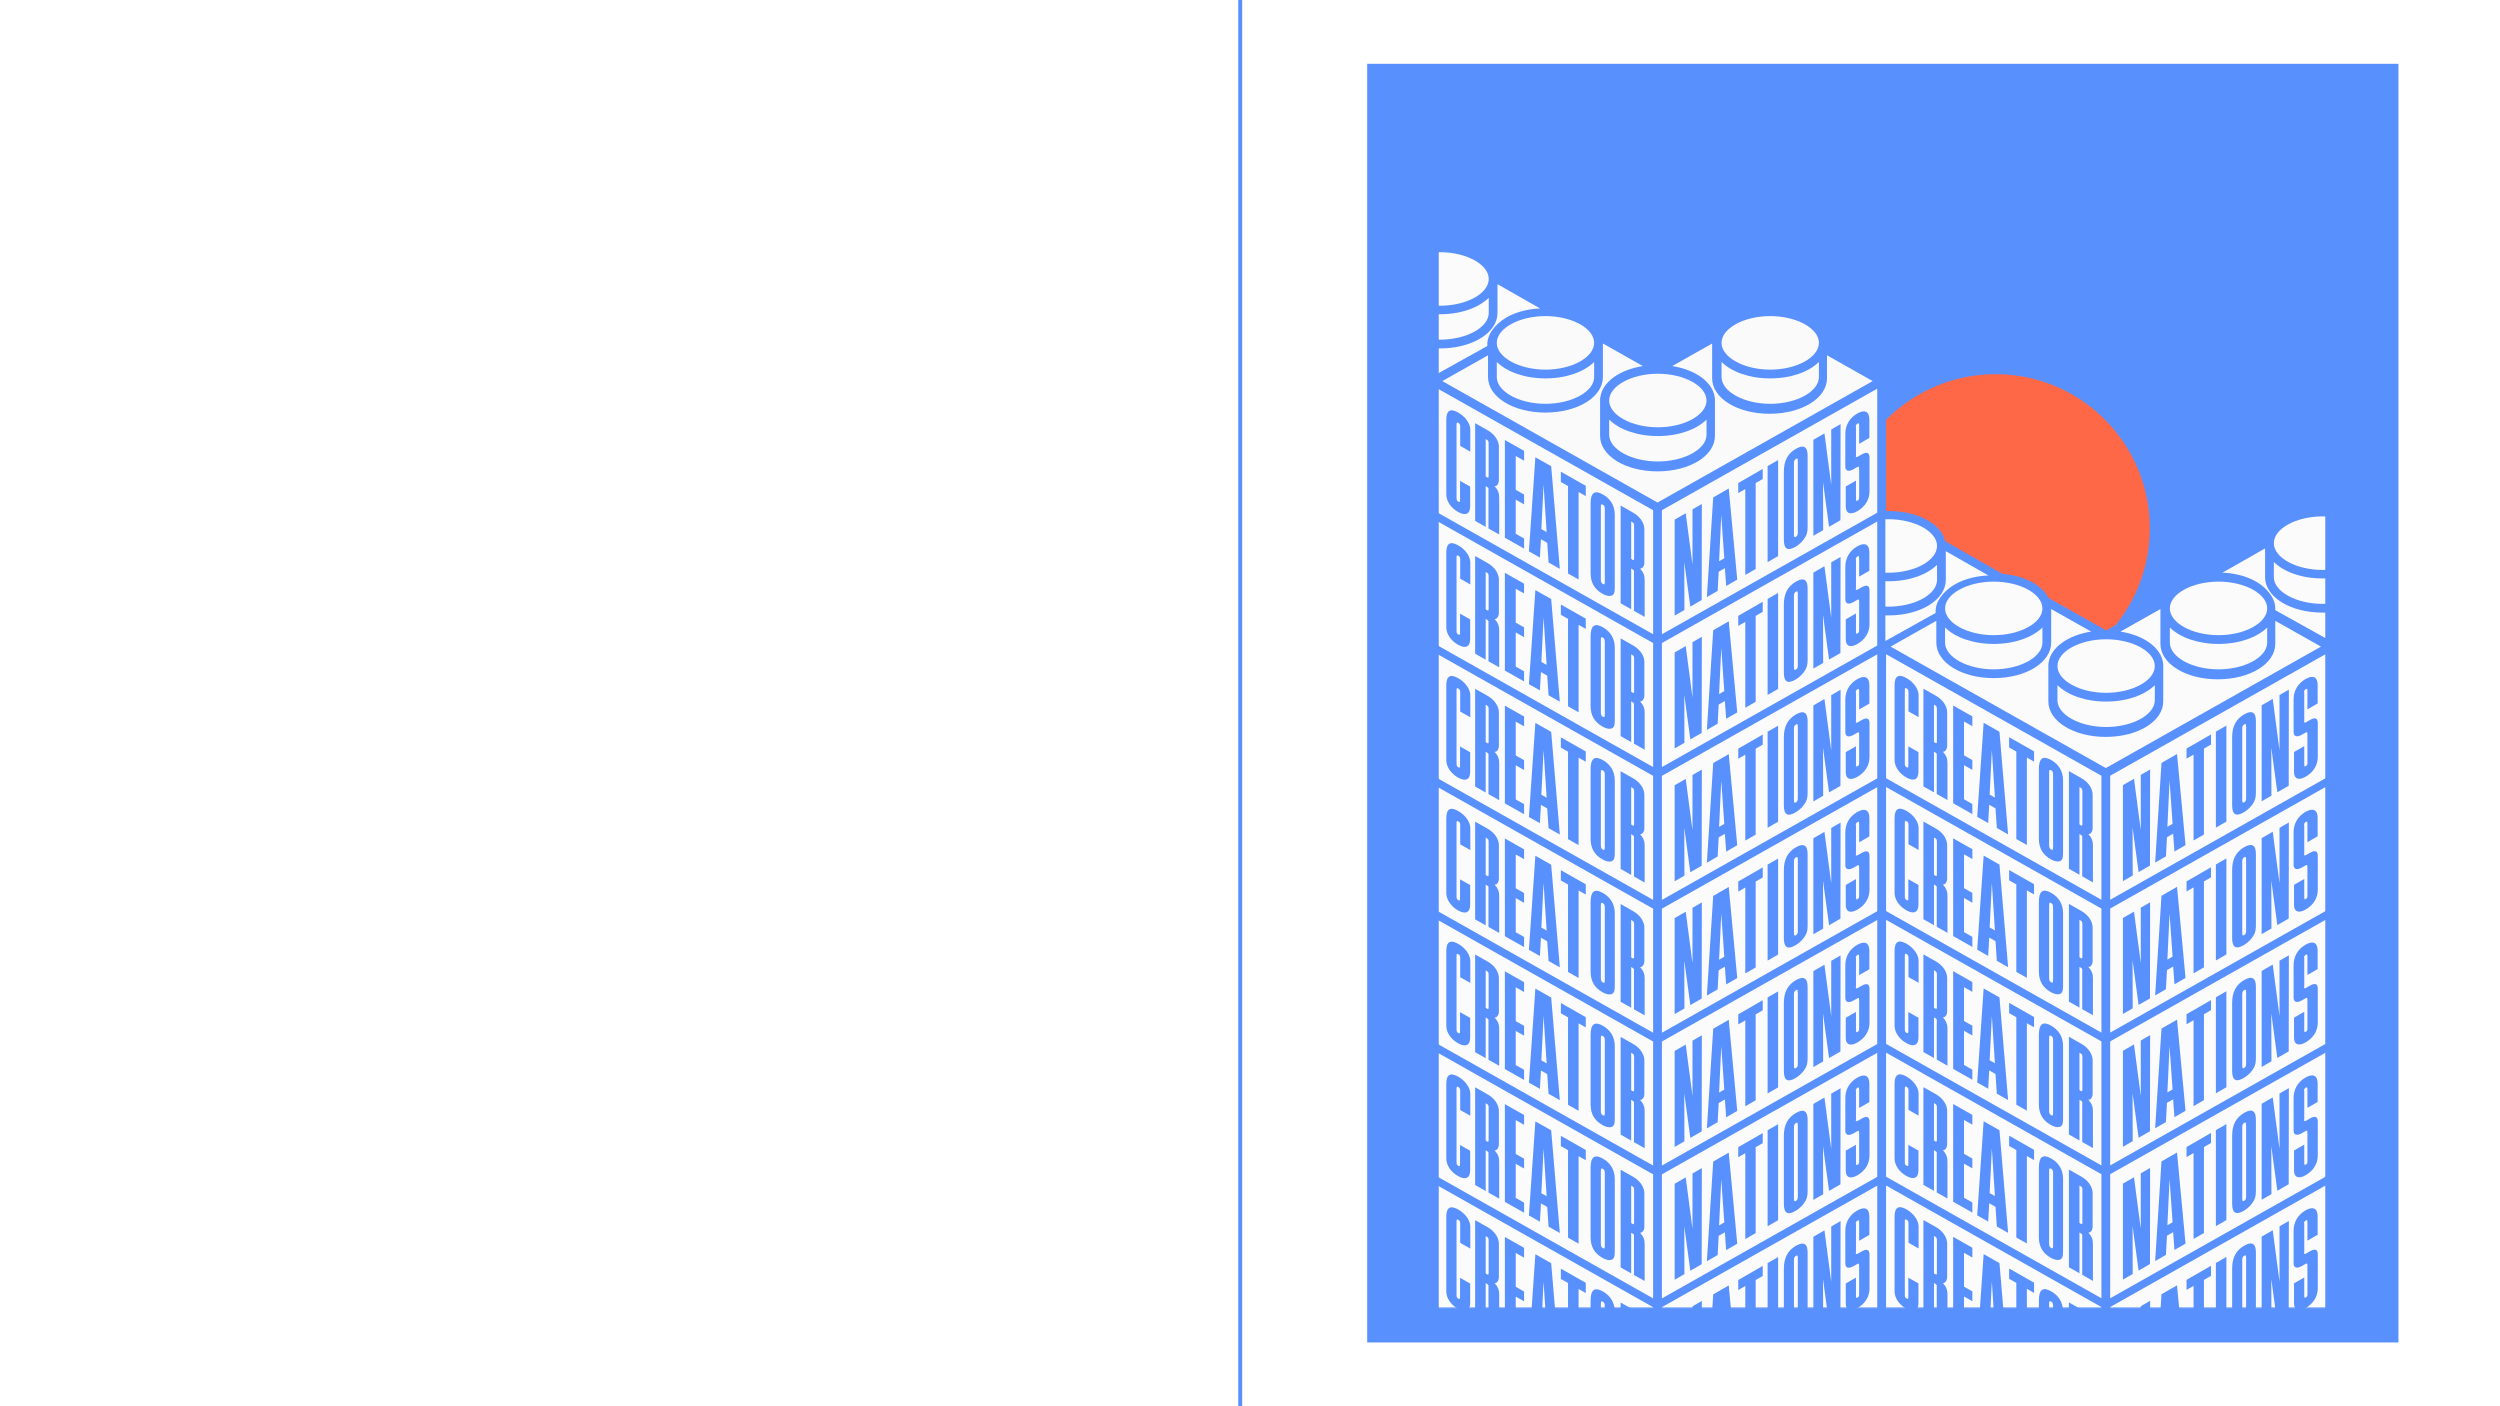 <svg width="1920" height="1080" viewBox="0 0 1920 1080" fill="none" xmlns="http://www.w3.org/2000/svg">
<rect width="1920" height="1080" fill="white"/>
<line x1="952.5" y1="6.55671e-08" x2="952.5" y2="1080" stroke="#5890FE" stroke-width="3"/>
<rect x="1050" y="49" width="792" height="982" fill="#5890FE"/>
<mask id="mask0_2148_610" style="mask-type:alpha" maskUnits="userSpaceOnUse" x="1105" y="49" width="681" height="956">
<rect x="1105" y="49" width="681" height="955.14" fill="#FFF3CA"/>
</mask>
<g mask="url(#mask0_2148_610)">
<path d="M1320.27 533.042L1324.25 530.751L1321.93 497.6L1320.27 533.042Z" fill="#FBFBFB"/>
<path d="M1379.3 454.418C1378.08 455.118 1377.75 455.861 1377.75 457.963V512.678C1377.75 514.447 1378.19 514.855 1379.3 514.219C1380.4 513.583 1380.73 512.729 1380.73 510.85V456.356C1380.73 454.145 1380.4 453.783 1379.3 454.418Z" fill="#FBFBFB"/>
<path d="M1276.34 493.848V589.11L1441.72 495.767V400.504L1276.34 493.848ZM1306.9 562.848L1298.17 567.873L1293.53 533.626L1293.64 570.481L1286.12 574.807V501.08L1294.63 496.182L1299.83 535.749V493.192L1307.01 489.058L1306.9 562.848ZM1325.69 552.034L1324.7 538.348L1319.94 541.083L1319.17 555.787L1310.88 560.558L1315.74 484.031L1327.68 477.161L1334.2 547.136L1325.69 552.034ZM1353.77 469.886L1348.35 473.004V538.993L1340.39 543.573V477.584L1334.98 480.701V472.963L1353.77 462.149V469.886ZM1365.59 529.071L1357.52 533.715V459.987L1365.59 455.343V529.071ZM1388.25 506.745C1388.25 509.951 1387.81 511.974 1386.81 513.873C1385.16 517.038 1382.28 520.018 1378.97 521.926C1372.89 525.425 1370.01 523.763 1370.01 516.467V464.294C1370.01 455.893 1373 450.306 1379.3 446.68C1385.16 443.309 1388.25 445.065 1388.25 451.808V506.745ZM1413.45 501.527L1404.72 506.553L1400.08 472.306L1400.19 509.161L1392.67 513.487V439.759L1401.18 434.861L1406.38 474.427V431.871L1413.56 427.737L1413.45 501.527ZM1435.78 454.301V479.393C1435.78 485.694 1432.46 491.14 1426.49 494.575C1421.08 497.692 1417.54 496.301 1417.54 491.105V475.631L1425.39 471.114V484.821C1425.39 486.81 1425.61 487.014 1426.6 486.442C1427.71 485.806 1427.82 485.411 1427.82 483.421V462.419C1427.82 460.098 1427.6 459.894 1425.39 461.277L1423.62 462.295C1419.53 464.649 1416.99 463.68 1417.21 459.794V435.256C1417.21 428.624 1420.41 423.021 1426.38 419.585C1432.13 416.277 1435.67 418 1435.67 424.191V438.339L1427.82 442.855V429.149C1427.82 427.048 1427.6 426.734 1426.49 427.369C1425.61 427.879 1425.06 428.971 1425.28 429.617L1425.39 429.885V451.661L1425.28 451.945C1425.06 453.067 1425.72 453.459 1426.82 452.712L1427.27 452.458L1429.59 451.121C1434.01 448.577 1436 449.643 1435.78 454.302L1435.78 454.301Z" fill="#FBFBFB"/>
<path d="M1320.27 635.053L1324.25 632.763L1321.93 599.611L1320.27 635.053Z" fill="#FBFBFB"/>
<path d="M1379.3 556.426C1378.08 557.126 1377.75 557.869 1377.75 559.97V614.686C1377.75 616.455 1378.19 616.863 1379.3 616.227C1380.4 615.59 1380.73 614.737 1380.73 612.857V558.364C1380.73 556.153 1380.4 555.791 1379.3 556.426Z" fill="#FBFBFB"/>
<path d="M1276.34 595.856V691.117L1441.72 597.774V502.512L1276.34 595.856ZM1306.9 664.856L1298.17 669.881L1293.53 635.634L1293.64 672.489L1286.12 676.815V603.087L1294.63 598.19L1299.83 637.756V595.2L1307.01 591.066L1306.9 664.856ZM1325.69 654.042L1324.7 640.356L1319.94 643.091L1319.17 657.795L1310.88 662.566L1315.74 586.039L1327.68 579.169L1334.2 649.144L1325.69 654.042ZM1353.77 571.894L1348.35 575.012V641.001L1340.39 645.581V579.592L1334.98 582.708V574.971L1353.77 564.157V571.894ZM1365.59 631.079L1357.52 635.722V561.995L1365.59 557.351V631.079ZM1388.25 608.753C1388.25 611.959 1387.81 613.981 1386.81 615.881C1385.16 619.045 1382.28 622.026 1378.97 623.933C1372.89 627.432 1370.01 625.77 1370.01 618.474V566.302C1370.01 557.901 1373 552.314 1379.3 548.688C1385.16 545.317 1388.25 547.073 1388.25 553.816V608.753ZM1413.45 603.535L1404.72 608.561L1400.08 574.314L1400.19 611.169L1392.67 615.494V541.767L1401.18 536.868L1406.38 576.435V533.879L1413.56 529.744L1413.45 603.535ZM1435.78 556.309V581.401C1435.78 587.702 1432.46 593.148 1426.49 596.582C1421.08 599.7 1417.54 598.309 1417.54 593.113V577.639L1425.39 573.122V586.828C1425.39 588.818 1425.61 589.022 1426.6 588.45C1427.71 587.814 1427.82 587.419 1427.82 585.429V564.427C1427.82 562.106 1427.6 561.902 1425.39 563.285L1423.62 564.303C1419.53 566.657 1416.99 565.688 1417.21 561.802V537.264C1417.21 530.632 1420.41 525.028 1426.38 521.593C1432.13 518.285 1435.67 520.008 1435.67 526.198V540.347L1427.82 544.863V531.157C1427.82 529.056 1427.6 528.742 1426.49 529.377C1425.61 529.887 1425.06 530.979 1425.28 531.625L1425.39 531.893V553.669L1425.28 553.953C1425.06 555.075 1425.72 555.467 1426.82 554.72L1427.27 554.465L1429.59 553.129C1434.01 550.585 1436 551.651 1435.78 556.31L1435.78 556.309Z" fill="#FBFBFB"/>
<path d="M1320.27 737.069L1324.25 734.778L1321.93 701.627L1320.27 737.069Z" fill="#FBFBFB"/>
<path d="M1379.3 658.442C1378.08 659.142 1377.75 659.885 1377.75 661.986V716.701C1377.75 718.47 1378.19 718.879 1379.3 718.242C1380.4 717.606 1380.73 716.752 1380.73 714.873V660.38C1380.73 658.169 1380.4 657.806 1379.3 658.442Z" fill="#FBFBFB"/>
<path d="M1276.34 697.871V793.133L1441.72 699.79V604.527L1276.34 697.871ZM1306.9 766.871L1298.17 771.897L1293.53 737.65L1293.64 774.505L1286.12 778.83V705.103L1294.63 700.205L1299.83 739.772V697.216L1307.01 693.081L1306.9 766.871ZM1325.69 756.058L1324.7 742.371L1319.94 745.106L1319.17 759.811L1310.88 764.581L1315.74 688.055L1327.68 681.185L1334.2 751.159L1325.69 756.058ZM1353.77 673.91L1348.35 677.027V743.016L1340.39 747.597V681.608L1334.98 684.724V676.987L1353.77 666.173V673.91ZM1365.59 733.094L1357.52 737.738V664.011L1365.59 659.367V733.094ZM1388.25 710.769C1388.25 713.975 1387.81 715.997 1386.81 717.896C1385.16 721.061 1382.28 724.042 1378.97 725.949C1372.89 729.448 1370.01 727.786 1370.01 720.49V668.317C1370.01 659.917 1373 654.33 1379.3 650.704C1385.16 647.333 1388.25 649.089 1388.25 655.831V710.769ZM1413.45 705.551L1404.72 710.576L1400.08 676.329L1400.19 713.184L1392.67 717.51V643.783L1401.18 638.884L1406.38 678.451V635.895L1413.56 631.76L1413.45 705.551ZM1435.78 658.325V683.417C1435.78 689.718 1432.46 695.163 1426.49 698.598C1421.08 701.715 1417.54 700.324 1417.54 695.129V679.654L1425.39 675.137V688.844C1425.39 690.834 1425.61 691.038 1426.6 690.466C1427.71 689.829 1427.82 689.434 1427.82 687.444V666.443C1427.82 664.121 1427.6 663.917 1425.39 665.301L1423.62 666.319C1419.53 668.673 1416.99 667.704 1417.21 663.817V639.279C1417.21 632.647 1420.41 627.044 1426.38 623.609C1432.13 620.301 1435.67 622.023 1435.67 628.214V642.363L1427.82 646.879V633.172C1427.82 631.072 1427.6 630.757 1426.49 631.393C1425.61 631.902 1425.06 632.994 1425.28 633.64L1425.39 633.909V655.684L1425.28 655.969C1425.06 657.09 1425.72 657.483 1426.82 656.736L1427.27 656.481L1429.59 655.145C1434.01 652.6 1436 653.666 1435.78 658.326L1435.78 658.325Z" fill="#FBFBFB"/>
<path d="M1320.27 839.087L1324.25 836.796L1321.93 803.645L1320.27 839.087Z" fill="#FBFBFB"/>
<path d="M1379.3 760.459C1378.08 761.159 1377.75 761.902 1377.75 764.004V818.719C1377.75 820.488 1378.19 820.896 1379.3 820.26C1380.4 819.624 1380.73 818.77 1380.73 816.891V762.397C1380.73 760.186 1380.4 759.824 1379.3 760.459Z" fill="#FBFBFB"/>
<path d="M1276.34 799.889V895.151L1441.72 801.808V706.545L1276.34 799.889ZM1306.9 868.889L1298.17 873.914L1293.53 839.667L1293.64 876.522L1286.12 880.848V807.121L1294.63 802.223L1299.83 841.79V799.233L1307.01 795.099L1306.9 868.889ZM1325.69 858.075L1324.7 844.389L1319.94 847.124L1319.17 861.828L1310.88 866.599L1315.74 790.072L1327.68 783.202L1334.2 853.177L1325.69 858.075ZM1353.77 775.927L1348.35 779.045V845.034L1340.39 849.614V783.625L1334.98 786.742V779.004L1353.77 768.19V775.927ZM1365.59 835.112L1357.52 839.756V766.028L1365.59 761.384V835.112ZM1388.25 812.786C1388.25 815.992 1387.81 818.015 1386.81 819.914C1385.16 823.079 1382.28 826.059 1378.97 827.967C1372.89 831.466 1370.01 829.804 1370.01 822.508V770.335C1370.01 761.934 1373 756.347 1379.3 752.721C1385.16 749.35 1388.25 751.106 1388.25 757.849V812.786ZM1413.45 807.569L1404.72 812.594L1400.08 778.347L1400.19 815.202L1392.67 819.528V745.8L1401.18 740.902L1406.38 780.468V737.912L1413.56 733.778L1413.45 807.569ZM1435.78 760.342V785.434C1435.78 791.735 1432.46 797.181 1426.49 800.616C1421.08 803.733 1417.54 802.342 1417.54 797.146V781.672L1425.39 777.155V790.862C1425.39 792.851 1425.61 793.055 1426.6 792.483C1427.71 791.847 1427.82 791.452 1427.82 789.462V768.46C1427.82 766.139 1427.6 765.935 1425.39 767.318L1423.62 768.336C1419.53 770.69 1416.99 769.721 1417.21 765.835V741.297C1417.21 734.665 1420.41 729.062 1426.38 725.626C1432.13 722.318 1435.67 724.041 1435.67 730.232V744.38L1427.82 748.896V735.19C1427.82 733.089 1427.6 732.775 1426.49 733.41C1425.61 733.92 1425.06 735.012 1425.28 735.658L1425.39 735.926V757.702L1425.28 757.986C1425.06 759.108 1425.72 759.5 1426.82 758.753L1427.27 758.499L1429.59 757.162C1434.01 754.618 1436 755.684 1435.78 760.343L1435.78 760.342Z" fill="#FBFBFB"/>
<path d="M1320.27 941.098L1324.25 938.808L1321.93 905.656L1320.27 941.098Z" fill="#FBFBFB"/>
<path d="M1379.3 862.471C1378.08 863.171 1377.75 863.914 1377.75 866.015V920.731C1377.75 922.499 1378.19 922.908 1379.3 922.272C1380.4 921.635 1380.73 920.782 1380.73 918.902V864.409C1380.73 862.198 1380.4 861.836 1379.3 862.471Z" fill="#FBFBFB"/>
<path d="M1276.34 901.901V997.162L1441.72 903.819V808.557L1276.34 901.901ZM1306.9 970.9L1298.17 975.926L1293.53 941.679L1293.64 978.534L1286.12 982.86V909.132L1294.63 904.235L1299.83 943.801V901.245L1307.01 897.111L1306.9 970.9ZM1325.69 960.087L1324.69 946.401L1319.94 949.135L1319.17 963.84L1310.88 968.611L1315.74 892.084L1327.68 885.214L1334.2 955.189L1325.69 960.087ZM1353.77 877.939L1348.35 881.056V947.046L1340.39 951.626V885.637L1334.98 888.753V881.016L1353.77 870.202V877.939ZM1365.59 937.123L1357.52 941.767V868.04L1365.59 863.396V937.123ZM1388.25 914.798C1388.25 918.004 1387.81 920.026 1386.81 921.926C1385.16 925.09 1382.28 928.071 1378.97 929.978C1372.89 933.477 1370.01 931.815 1370.01 924.519V872.346C1370.01 863.946 1373 858.359 1379.3 854.733C1385.16 851.362 1388.25 853.118 1388.25 859.861V914.798ZM1413.45 909.58L1404.72 914.606L1400.08 880.359L1400.19 917.214L1392.67 921.539V847.812L1401.18 842.913L1406.38 882.48V839.924L1413.56 835.789L1413.45 909.58ZM1435.78 862.354V887.446C1435.78 893.747 1432.46 899.193 1426.49 902.627C1421.08 905.745 1417.54 904.354 1417.54 899.158V883.684L1425.39 879.167V892.873C1425.39 894.863 1425.61 895.067 1426.6 894.495C1427.71 893.859 1427.82 893.464 1427.82 891.474V870.472C1427.82 868.15 1427.6 867.947 1425.39 869.33L1423.62 870.348C1419.53 872.702 1416.99 871.733 1417.21 867.847V843.308C1417.21 836.677 1420.41 831.073 1426.38 827.638C1432.13 824.33 1435.67 826.053 1435.67 832.243V846.392L1427.82 850.908V837.201C1427.82 835.101 1427.6 834.787 1426.49 835.422C1425.61 835.932 1425.06 837.024 1425.28 837.67L1425.39 837.938V859.713L1425.28 859.998C1425.06 861.12 1425.72 861.512 1426.82 860.765L1427.27 860.51L1429.59 859.174C1434.01 856.63 1436 857.696 1435.78 862.355L1435.78 862.354Z" fill="#FBFBFB"/>
<path d="M1379.3 964.483C1378.08 965.183 1377.75 965.926 1377.75 968.027V1022.74C1377.75 1024.51 1378.19 1024.92 1379.3 1024.28C1380.4 1023.65 1380.73 1022.79 1380.73 1020.91V966.421C1380.73 964.21 1380.4 963.847 1379.3 964.483Z" fill="#FBFBFB"/>
<path d="M1276.34 1003.91V1099.17L1441.72 1005.83V910.568L1276.34 1003.91ZM1306.9 1072.91L1298.17 1077.94L1293.53 1043.69L1293.64 1080.55L1286.12 1084.87V1011.14L1294.63 1006.25L1299.83 1045.81V1003.26L1307.01 999.122L1306.9 1072.91ZM1325.69 1062.1L1324.7 1048.41L1319.94 1051.15L1319.17 1065.85L1310.88 1070.62L1315.74 994.096L1327.68 987.226L1334.2 1057.2L1325.69 1062.1ZM1353.77 979.951L1348.35 983.068V1049.06L1340.39 1053.64V987.649L1334.98 990.765V983.028L1353.77 972.214V979.951ZM1365.59 1039.14L1357.52 1043.78V970.052L1365.59 965.408V1039.14ZM1388.25 1016.81C1388.25 1020.02 1387.81 1022.04 1386.81 1023.94C1385.16 1027.1 1382.28 1030.08 1378.97 1031.99C1372.89 1035.49 1370.01 1033.83 1370.01 1026.53V974.358C1370.01 965.958 1373 960.371 1379.3 956.745C1385.16 953.374 1388.25 955.13 1388.25 961.872V1016.81ZM1413.45 1011.59L1404.72 1016.62L1400.08 982.37L1400.19 1019.23L1392.67 1023.55V949.824L1401.18 944.925L1406.38 984.492V941.936L1413.56 937.801L1413.45 1011.59ZM1435.78 964.366V989.458C1435.78 995.759 1432.46 1001.2 1426.49 1004.64C1421.08 1007.76 1417.54 1006.37 1417.54 1001.17V985.695L1425.39 981.178V994.885C1425.39 996.875 1425.61 997.079 1426.6 996.507C1427.71 995.87 1427.82 995.475 1427.82 993.485V972.484C1427.82 970.162 1427.6 969.958 1425.39 971.342L1423.62 972.36C1419.53 974.714 1416.99 973.745 1417.21 969.858V945.32C1417.21 938.688 1420.41 933.085 1426.38 929.65C1432.13 926.342 1435.67 928.064 1435.67 934.255V948.404L1427.82 952.92V939.213C1427.82 937.113 1427.6 936.799 1426.49 937.434C1425.61 937.943 1425.06 939.035 1425.28 939.681L1425.39 939.95V961.725L1425.28 962.01C1425.06 963.131 1425.72 963.524 1426.82 962.777L1427.27 962.522L1429.59 961.186C1434.01 958.641 1436 959.707 1435.78 964.367L1435.78 964.366Z" fill="#FBFBFB"/>
<path d="M1320.27 431.038L1324.25 428.747L1321.93 395.596L1320.27 431.038Z" fill="#FAFAFA"/>
<path d="M1379.3 352.411C1378.08 353.11 1377.75 353.853 1377.75 355.955V410.67C1377.75 412.439 1378.19 412.847 1379.3 412.211C1380.4 411.575 1380.73 410.721 1380.73 408.842V354.348C1380.73 352.138 1380.4 351.775 1379.3 352.411Z" fill="#FAFAFA"/>
<path d="M1276.34 391.84V487.102L1441.72 393.759V298.496L1276.34 391.84ZM1306.9 460.84L1298.17 465.865L1293.53 431.618L1293.64 468.473L1286.12 472.799V399.072L1294.63 394.174L1299.83 433.741V391.185L1307.01 387.05L1306.9 460.84ZM1325.69 450.027L1324.7 436.34L1319.94 439.075L1319.17 453.779L1310.88 458.55L1315.74 382.024L1327.68 375.153L1334.2 445.128L1325.69 450.027ZM1353.77 367.879L1348.35 370.996V436.985L1340.39 441.566V375.576L1334.98 378.693V370.956L1353.77 360.141V367.879ZM1365.59 427.063L1357.52 431.707V357.979L1365.59 353.336V427.063ZM1388.25 404.737C1388.25 407.943 1387.81 409.966 1386.81 411.865C1385.16 415.03 1382.28 418.011 1378.97 419.918C1372.89 423.417 1370.01 421.755 1370.01 414.459V362.286C1370.01 353.885 1373 348.298 1379.3 344.673C1385.16 341.301 1388.25 343.058 1388.25 349.8V404.737ZM1413.45 399.52L1404.72 404.545L1400.08 370.298L1400.19 407.153L1392.67 411.479V337.751L1401.18 332.853L1406.38 372.42V329.863L1413.56 325.729L1413.45 399.52ZM1435.78 352.293V377.385C1435.78 383.687 1432.46 389.132 1426.49 392.567C1421.08 395.684 1417.54 394.293 1417.54 389.098V373.623L1425.39 369.106V382.813C1425.39 384.803 1425.61 385.006 1426.6 384.434C1427.71 383.798 1427.82 383.403 1427.82 381.413V360.411C1427.82 358.09 1427.6 357.886 1425.39 359.269L1423.62 360.287C1419.53 362.642 1416.99 361.673 1417.21 357.786V333.248C1417.21 326.616 1420.41 321.013 1426.38 317.577C1432.13 314.27 1435.67 315.992 1435.67 322.183V336.332L1427.82 340.848V327.141C1427.82 325.041 1427.6 324.726 1426.49 325.362C1425.61 325.871 1425.06 326.963 1425.28 327.609L1425.39 327.877V349.653L1425.28 349.937C1425.06 351.059 1425.72 351.451 1426.82 350.705L1427.27 350.45L1429.59 349.114C1434.01 346.569 1436 347.635 1435.78 352.294L1435.78 352.293Z" fill="#FAFAFA"/>
<path d="M1231.03 387.647C1229.79 386.946 1229.45 387.317 1229.45 389.455V445.157C1229.45 446.957 1229.9 447.888 1231.03 448.525C1232.15 449.162 1232.49 448.678 1232.49 446.765V391.288C1232.49 389.038 1232.15 388.284 1231.03 387.646V387.647Z" fill="#FAFAFA"/>
<path d="M1141.69 337.611L1141.01 337.229V365.923C1141.35 366.227 1141.69 366.418 1141.92 366.546C1143.04 367.184 1143.27 366.973 1143.27 365.173V340.866C1143.27 338.841 1143.04 338.376 1141.69 337.611Z" fill="#FAFAFA"/>
<path d="M1104.23 298.496V393.758L1269.61 487.101V391.839L1104.23 298.496ZM1129.2 346.853L1121.44 342.455V327.826C1121.44 326.026 1121.1 325.385 1119.97 324.747C1118.96 324.174 1118.62 324.546 1118.62 326.009V382.048C1118.62 384.073 1118.85 384.651 1119.97 385.288C1120.99 385.862 1121.32 385.602 1121.32 384.14V369.286L1129.09 373.684V388.763C1129.09 394.84 1125.49 396.401 1119.75 393.151C1114.23 390.028 1110.75 384.789 1110.75 379.725V322.448C1110.75 315.246 1113.78 313.366 1119.86 316.807C1125.38 319.93 1129.2 325.248 1129.2 329.974V346.854L1129.2 346.853ZM1151.37 410.495L1143.15 405.843V375.235C1143.15 374.785 1142.59 374.241 1141.69 373.732L1141.01 373.349V404.633L1132.91 400.045V324.988L1142.14 330.214C1147.77 333.288 1151.25 338.415 1151.14 343.414V368.396C1151.25 371.16 1149.79 373.483 1147.88 373.412C1150.47 376.228 1151.48 378.939 1151.37 382.476V410.495ZM1170.5 353.81L1164.08 350.178V376.172L1170.5 379.805V387.344L1164.08 383.712V409.931L1170.5 413.564V421.329L1155.75 412.979V337.923L1170.5 346.272V353.81ZM1189.29 431.971L1188.27 416.881L1183.44 414.141L1182.65 428.211L1174.21 423.431L1179.16 351.177L1191.31 358.061L1197.95 436.878L1189.29 431.971ZM1217.87 380.98L1212.35 377.857V445.037L1204.25 440.448V373.267L1198.74 370.144V362.268L1217.87 373.102V380.979V380.98ZM1240.15 451.324C1240.15 454.588 1239.7 456.134 1238.68 456.91C1237 458.205 1234.07 457.898 1230.69 455.987C1224.51 452.482 1221.58 447.449 1221.58 440.022V386.908C1221.58 378.355 1224.62 376.138 1231.03 379.77C1237 383.148 1240.15 388.533 1240.15 395.398V451.324ZM1263.1 473.777L1254.89 469.124V438.516C1254.89 438.067 1254.32 437.522 1253.42 437.013L1252.75 436.63V467.914L1244.65 463.326V388.269L1253.87 393.495C1259.5 396.57 1262.99 401.696 1262.88 406.696V431.677C1262.99 434.442 1261.52 436.764 1259.61 436.693C1262.2 439.509 1263.21 442.22 1263.1 445.758V473.778L1263.1 473.777Z" fill="#FAFAFA"/>
<path d="M1253.42 400.89L1252.75 400.508V429.203C1253.09 429.506 1253.42 429.698 1253.65 429.826C1254.77 430.463 1255 430.252 1255 428.452V404.145C1255 402.12 1254.77 401.655 1253.42 400.889L1253.42 400.89Z" fill="#FAFAFA"/>
<path d="M1183.77 406.342L1187.82 408.637L1185.46 372.189L1183.77 406.342Z" fill="#FAFAFA"/>
<path fill-rule="evenodd" clip-rule="evenodd" d="M1403.14 272.859V290.492C1403.14 305.794 1383.76 317.782 1359.03 317.782C1334.29 317.782 1314.92 305.794 1314.92 290.492V263.816L1284.24 281.134C1302.12 283.95 1315.3 293.359 1316.91 305.123C1317.01 305.448 1317.08 305.788 1317.08 306.149V334.725C1317.08 350.029 1297.71 362.017 1272.97 362.017C1248.23 362.017 1228.86 350.029 1228.86 334.725V306.149C1228.86 305.788 1228.93 305.448 1229.04 305.123C1230.64 293.36 1243.82 283.951 1261.7 281.134L1231.03 263.818V289.573C1231.03 304.876 1211.65 316.864 1186.91 316.864C1162.18 316.864 1142.8 304.876 1142.8 289.573V272.858L1107.71 292.668L1272.97 385.945L1438.23 292.668L1403.14 272.859Z" fill="#FAFAFA"/>
<path d="M1186.92 242.758C1166.65 242.758 1149.53 252.173 1149.53 263.319C1149.53 274.465 1166.65 283.882 1186.92 283.882C1207.18 283.882 1224.3 274.465 1224.3 263.319C1224.3 252.173 1207.18 242.758 1186.92 242.758Z" fill="#FAFAFA"/>
<path d="M1186.92 290.609C1170.98 290.609 1157.27 285.626 1149.53 277.99V289.57C1149.53 300.716 1166.65 310.132 1186.92 310.132C1207.18 310.132 1224.3 300.716 1224.3 289.57V277.99C1216.56 285.626 1202.85 290.609 1186.92 290.609Z" fill="#FAFAFA"/>
<path d="M1359.54 242.758C1339.27 242.758 1322.15 252.173 1322.15 263.319C1322.15 274.465 1339.27 283.882 1359.54 283.882C1379.8 283.882 1396.92 274.465 1396.92 263.319C1396.92 252.173 1379.8 242.758 1359.54 242.758Z" fill="#FAFAFA"/>
<path d="M1359.54 290.609C1343.6 290.609 1329.89 285.626 1322.15 277.99V289.57C1322.15 300.716 1339.27 310.132 1359.54 310.132C1379.8 310.132 1396.92 300.716 1396.92 289.57V277.99C1389.18 285.626 1375.48 290.609 1359.54 290.609Z" fill="#FAFAFA"/>
<path d="M1273.23 287.031C1252.96 287.031 1235.84 296.447 1235.84 307.593C1235.84 318.739 1252.96 328.155 1273.23 328.155C1293.49 328.155 1310.61 318.739 1310.61 307.593C1310.61 296.447 1293.49 287.031 1273.23 287.031Z" fill="#FAFAFA"/>
<path d="M1273.23 334.886C1257.29 334.886 1243.58 329.903 1235.84 322.268V333.847C1235.84 344.993 1252.96 354.41 1273.23 354.41C1293.49 354.41 1310.61 344.993 1310.61 333.847V322.268C1302.87 329.903 1289.17 334.886 1273.23 334.886Z" fill="#FAFAFA"/>
<path d="M1231.03 489.655C1229.79 488.954 1229.45 489.325 1229.45 491.463V547.164C1229.45 548.965 1229.9 549.895 1231.03 550.533C1232.15 551.17 1232.49 550.686 1232.49 548.773V493.296C1232.49 491.046 1232.15 490.292 1231.03 489.654V489.655Z" fill="#FBFBFB"/>
<path d="M1141.69 439.619L1141.01 439.236V467.931C1141.35 468.235 1141.69 468.426 1141.92 468.554C1143.04 469.191 1143.27 468.981 1143.27 467.18V442.874C1143.27 440.848 1143.04 440.384 1141.69 439.619Z" fill="#FBFBFB"/>
<path d="M1104.23 400.504V495.766L1269.61 589.109V493.847L1104.23 400.504ZM1129.2 448.861L1121.44 444.463V429.834C1121.44 428.034 1121.1 427.393 1119.97 426.755C1118.96 426.181 1118.62 426.553 1118.62 428.016V484.055C1118.62 486.081 1118.85 486.659 1119.97 487.296C1120.99 487.87 1121.32 487.61 1121.32 486.148V471.294L1129.09 475.691V490.771C1129.09 496.848 1125.49 498.409 1119.75 495.159C1114.23 492.036 1110.75 486.797 1110.75 481.733V424.456C1110.75 417.254 1113.78 415.374 1119.86 418.815C1125.38 421.938 1129.2 427.256 1129.2 431.982V448.861L1129.2 448.861ZM1151.37 512.503L1143.15 507.851V477.243C1143.15 476.793 1142.59 476.249 1141.69 475.74L1141.01 475.357V506.64L1132.91 502.052V426.996L1142.14 432.222C1147.77 435.296 1151.25 440.423 1151.14 445.422V470.404C1151.25 473.168 1149.79 475.491 1147.88 475.419C1150.47 478.236 1151.48 480.947 1151.37 484.484V512.503ZM1170.5 455.818L1164.08 452.186V478.18L1170.5 481.813V489.352L1164.08 485.719V511.939L1170.5 515.572V523.337L1155.75 514.987V439.93L1170.5 448.28V455.818ZM1189.29 533.979L1188.27 518.889L1183.44 516.148L1182.65 530.218L1174.21 525.439L1179.16 453.185L1191.31 460.069L1197.95 538.886L1189.29 533.979ZM1217.87 482.987L1212.35 479.864V547.045L1204.25 542.455V475.275L1198.74 472.152V464.275L1217.87 475.11V482.987V482.987ZM1240.15 553.332C1240.15 556.596 1239.7 558.141 1238.68 558.918C1237 560.213 1234.07 559.906 1230.69 557.994C1224.51 554.49 1221.58 549.456 1221.58 542.03V488.916C1221.58 480.363 1224.62 478.146 1231.03 481.778C1237 485.156 1240.15 490.541 1240.15 497.406V553.332ZM1263.1 575.785L1254.89 571.132V540.524C1254.89 540.074 1254.32 539.53 1253.42 539.021L1252.75 538.638V569.922L1244.65 565.334V490.277L1253.87 495.503C1259.5 498.577 1262.99 503.704 1262.88 508.703V533.685C1262.99 536.449 1261.52 538.772 1259.61 538.701C1262.2 541.517 1263.21 544.228 1263.1 547.765V575.785L1263.1 575.785Z" fill="#FBFBFB"/>
<path d="M1253.42 502.898L1252.75 502.516V531.21C1253.09 531.514 1253.42 531.706 1253.65 531.833C1254.77 532.471 1255 532.26 1255 530.46V506.153C1255 504.128 1254.77 503.662 1253.42 502.897L1253.42 502.898Z" fill="#FBFBFB"/>
<path d="M1183.77 508.35L1187.82 510.645L1185.46 474.197L1183.77 508.35Z" fill="#FBFBFB"/>
<path d="M1231.03 591.662C1229.79 590.962 1229.45 591.333 1229.45 593.471V649.172C1229.45 650.973 1229.9 651.903 1231.03 652.541C1232.15 653.178 1232.49 652.693 1232.49 650.78V595.304C1232.49 593.053 1232.15 592.3 1231.03 591.661V591.662Z" fill="#FBFBFB"/>
<path d="M1141.69 541.627L1141.01 541.244V569.939C1141.35 570.243 1141.69 570.434 1141.92 570.562C1143.04 571.199 1143.27 570.989 1143.27 569.188V544.882C1143.27 542.856 1143.04 542.392 1141.69 541.627Z" fill="#FBFBFB"/>
<path d="M1104.23 502.512V597.773L1269.61 691.116V595.855L1104.23 502.512ZM1129.2 550.868L1121.44 546.471V531.842C1121.44 530.041 1121.1 529.4 1119.97 528.763C1118.96 528.189 1118.62 528.561 1118.62 530.024V586.063C1118.62 588.089 1118.85 588.666 1119.97 589.304C1120.99 589.878 1121.32 589.618 1121.32 588.156V573.301L1129.09 577.699V592.779C1129.09 598.856 1125.49 600.417 1119.75 597.167C1114.23 594.044 1110.75 588.805 1110.75 583.741V526.464C1110.75 519.262 1113.78 517.382 1119.86 520.823C1125.38 523.946 1129.2 529.264 1129.2 533.989V550.869L1129.2 550.868ZM1151.37 614.511L1143.15 609.859V579.251C1143.15 578.801 1142.59 578.257 1141.69 577.747L1141.01 577.365V608.648L1132.91 604.06V529.003L1142.14 534.23C1147.77 537.304 1151.25 542.43 1151.14 547.43V572.411C1151.25 575.176 1149.79 577.498 1147.88 577.427C1150.47 580.244 1151.48 582.955 1151.37 586.492V614.511ZM1170.5 557.826L1164.08 554.193V580.188L1170.5 583.821V591.36L1164.08 587.727V613.947L1170.5 617.579V625.345L1155.75 616.995V541.938L1170.5 550.288V557.826ZM1189.29 635.987L1188.27 620.897L1183.44 618.156L1182.65 632.226L1174.21 627.447L1179.16 555.193L1191.31 562.077L1197.95 640.894L1189.29 635.987ZM1217.87 584.995L1212.35 581.872V649.052L1204.25 644.463V577.283L1198.74 574.16V566.283L1217.87 577.118V584.994V584.995ZM1240.15 655.34C1240.15 658.604 1239.7 660.149 1238.68 660.926C1237 662.221 1234.07 661.914 1230.69 660.002C1224.51 656.497 1221.58 651.464 1221.58 644.037V590.923C1221.58 582.371 1224.62 580.153 1231.03 583.786C1237 587.164 1240.15 592.549 1240.15 599.413V655.34ZM1263.1 677.792L1254.89 673.14V642.532C1254.89 642.082 1254.32 641.538 1253.42 641.029L1252.75 640.646V671.93L1244.65 667.341V592.285L1253.87 597.511C1259.5 600.585 1262.99 605.712 1262.88 610.711V635.693C1262.99 638.457 1261.52 640.78 1259.61 640.709C1262.2 643.525 1263.21 646.236 1263.1 649.773V677.793L1263.1 677.792Z" fill="#FBFBFB"/>
<path d="M1253.42 604.906L1252.75 604.523V633.218C1253.09 633.522 1253.42 633.713 1253.65 633.841C1254.77 634.478 1255 634.268 1255 632.468V608.161C1255 606.135 1254.77 605.67 1253.42 604.905L1253.42 604.906Z" fill="#FBFBFB"/>
<path d="M1183.77 610.358L1187.82 612.653L1185.46 576.205L1183.77 610.358Z" fill="#FBFBFB"/>
<path d="M1231.03 693.678C1229.79 692.977 1229.45 693.348 1229.45 695.486V751.188C1229.45 752.988 1229.9 753.919 1231.03 754.556C1232.15 755.193 1232.49 754.709 1232.49 752.796V697.319C1232.49 695.069 1232.15 694.315 1231.03 693.677V693.678Z" fill="#FBFBFB"/>
<path d="M1141.69 643.642L1141.01 643.26V671.955C1141.35 672.258 1141.69 672.45 1141.92 672.578C1143.04 673.215 1143.27 673.004 1143.27 671.204V646.897C1143.27 644.872 1143.04 644.408 1141.69 643.642Z" fill="#FBFBFB"/>
<path d="M1104.23 604.527V699.789L1269.61 793.132V697.87L1104.23 604.527ZM1129.2 652.884L1121.44 648.486V633.858C1121.44 632.057 1121.1 631.416 1119.97 630.779C1118.96 630.205 1118.62 630.577 1118.62 632.04V688.079C1118.62 690.104 1118.85 690.682 1119.97 691.319C1120.99 691.893 1121.32 691.634 1121.32 690.172V675.317L1129.09 679.715V694.794C1129.09 700.871 1125.49 702.433 1119.75 699.183C1114.23 696.059 1110.75 690.82 1110.75 685.756V628.479C1110.75 621.277 1113.78 619.397 1119.86 622.839C1125.38 625.962 1129.2 631.279 1129.2 636.005V652.885L1129.2 652.884ZM1151.37 716.527L1143.15 711.874V681.266C1143.15 680.817 1142.59 680.272 1141.69 679.763L1141.01 679.38V710.664L1132.91 706.076V631.019L1142.14 636.245C1147.77 639.319 1151.25 644.446 1151.14 649.446V674.427C1151.25 677.192 1149.79 679.514 1147.88 679.443C1150.47 682.259 1151.48 684.97 1151.37 688.508V716.527ZM1170.5 659.842L1164.08 656.209V682.204L1170.5 685.836V693.375L1164.08 689.743V715.962L1170.5 719.595V727.36L1155.75 719.011V643.954L1170.5 652.303V659.842ZM1189.29 738.002L1188.27 722.912L1183.44 720.172L1182.65 734.242L1174.21 729.462L1179.16 657.209L1191.31 664.092L1197.95 742.91L1189.29 738.002ZM1217.87 687.011L1212.35 683.888V751.068L1204.25 746.479V679.299L1198.74 676.176V668.299L1217.87 679.133V687.01V687.011ZM1240.15 757.356C1240.15 760.619 1239.7 762.165 1238.68 762.942C1237 764.236 1234.07 763.93 1230.69 762.018C1224.51 758.513 1221.58 753.48 1221.58 746.053V692.939C1221.58 684.387 1224.62 682.169 1231.03 685.802C1237 689.18 1240.15 694.565 1240.15 701.429V757.356ZM1263.1 779.808L1254.89 775.155V744.548C1254.89 744.098 1254.32 743.554 1253.42 743.044L1252.75 742.662V773.945L1244.65 769.357V694.3L1253.87 699.527C1259.5 702.601 1262.99 707.727 1262.88 712.727V737.708C1262.99 740.473 1261.52 742.795 1259.61 742.724C1262.2 745.541 1263.21 748.251 1263.1 751.789V779.809L1263.1 779.808Z" fill="#FBFBFB"/>
<path d="M1253.42 706.922L1252.75 706.539V735.234C1253.09 735.538 1253.42 735.729 1253.65 735.857C1254.77 736.494 1255 736.284 1255 734.483V710.176C1255 708.151 1254.77 707.686 1253.42 706.921L1253.42 706.922Z" fill="#FBFBFB"/>
<path d="M1183.77 712.374L1187.82 714.668L1185.46 678.221L1183.77 712.374Z" fill="#FBFBFB"/>
<path d="M1231.03 795.696C1229.79 794.995 1229.45 795.366 1229.45 797.504V853.205C1229.45 855.006 1229.9 855.936 1231.03 856.574C1232.15 857.211 1232.49 856.727 1232.49 854.814V799.337C1232.49 797.087 1232.15 796.333 1231.03 795.695V795.696Z" fill="#FBFBFB"/>
<path d="M1141.69 745.66L1141.01 745.277V773.972C1141.35 774.276 1141.69 774.467 1141.92 774.595C1143.04 775.232 1143.27 775.022 1143.27 773.221V748.915C1143.27 746.889 1143.04 746.425 1141.69 745.66Z" fill="#FBFBFB"/>
<path d="M1104.23 706.545V801.807L1269.61 895.15V799.888L1104.23 706.545ZM1129.2 754.902L1121.44 750.504V735.875C1121.44 734.075 1121.1 733.434 1119.97 732.796C1118.96 732.222 1118.62 732.594 1118.62 734.057V790.096C1118.62 792.122 1118.85 792.7 1119.97 793.337C1120.99 793.911 1121.32 793.651 1121.32 792.189V777.335L1129.09 781.732V796.812C1129.09 802.889 1125.49 804.45 1119.75 801.2C1114.23 798.077 1110.75 792.838 1110.75 787.774V730.497C1110.75 723.295 1113.78 721.415 1119.86 724.856C1125.38 727.979 1129.2 733.297 1129.2 738.023V754.903L1129.2 754.902ZM1151.37 818.544L1143.15 813.892V783.284C1143.15 782.834 1142.59 782.29 1141.69 781.781L1141.01 781.398V812.681L1132.91 808.093V733.037L1142.14 738.263C1147.77 741.337 1151.25 746.464 1151.14 751.463V776.445C1151.25 779.209 1149.79 781.532 1147.88 781.46C1150.47 784.277 1151.48 786.988 1151.37 790.525V818.544ZM1170.5 761.859L1164.08 758.227V784.221L1170.5 787.854V795.393L1164.08 791.76V817.98L1170.5 821.613V829.378L1155.75 821.028V745.971L1170.5 754.321V761.859ZM1189.29 840.02L1188.27 824.93L1183.44 822.189L1182.65 836.259L1174.21 831.48L1179.16 759.226L1191.31 766.11L1197.95 844.927L1189.29 840.02ZM1217.87 789.029L1212.35 785.905V853.086L1204.25 848.496V781.316L1198.74 778.193V770.316L1217.87 781.151V789.028V789.029ZM1240.15 859.373C1240.15 862.637 1239.7 864.182 1238.68 864.959C1237 866.254 1234.07 865.947 1230.69 864.035C1224.51 860.531 1221.58 855.497 1221.58 848.071V794.957C1221.58 786.404 1224.62 784.187 1231.03 787.819C1237 791.197 1240.15 796.582 1240.15 803.447V859.373ZM1263.1 881.826L1254.89 877.173V846.565C1254.89 846.115 1254.32 845.571 1253.42 845.062L1252.75 844.679V875.963L1244.65 871.375V796.318L1253.87 801.544C1259.5 804.618 1262.99 809.745 1262.88 814.744V839.726C1262.99 842.49 1261.52 844.813 1259.61 844.742C1262.2 847.558 1263.21 850.269 1263.1 853.806V881.827L1263.1 881.826Z" fill="#FBFBFB"/>
<path d="M1253.42 808.939L1252.75 808.557V837.251C1253.09 837.555 1253.42 837.747 1253.65 837.874C1254.77 838.512 1255 838.301 1255 836.501V812.194C1255 810.169 1254.77 809.703 1253.42 808.938L1253.42 808.939Z" fill="#FBFBFB"/>
<path d="M1183.77 814.391L1187.82 816.686L1185.46 780.238L1183.77 814.391Z" fill="#FBFBFB"/>
<path d="M1231.03 897.707C1229.79 897.007 1229.45 897.378 1229.45 899.515V955.217C1229.45 957.018 1229.9 957.948 1231.03 958.585C1232.15 959.223 1232.49 958.738 1232.49 956.825V901.349C1232.49 899.098 1232.15 898.345 1231.03 897.706V897.707Z" fill="#FBFBFB"/>
<path d="M1141.69 847.672L1141.01 847.289V875.984C1141.35 876.288 1141.69 876.479 1141.92 876.607C1143.04 877.244 1143.27 877.034 1143.27 875.233V850.927C1143.27 848.901 1143.04 848.437 1141.69 847.672Z" fill="#FBFBFB"/>
<path d="M1104.23 808.557V903.818L1269.61 997.161V901.9L1104.23 808.557ZM1129.2 856.913L1121.44 852.515V837.887C1121.44 836.086 1121.1 835.445 1119.97 834.808C1118.96 834.234 1118.62 834.606 1118.62 836.069V892.108C1118.62 894.134 1118.85 894.711 1119.97 895.349C1120.99 895.923 1121.32 895.663 1121.32 894.201V879.346L1129.09 883.744V898.824C1129.09 904.901 1125.49 906.462 1119.75 903.212C1114.23 900.089 1110.75 894.85 1110.75 889.786V832.509C1110.75 825.307 1113.78 823.427 1119.86 826.868C1125.38 829.991 1129.2 835.309 1129.2 840.034V856.914L1129.2 856.913ZM1151.37 920.556L1143.15 915.903V885.296C1143.15 884.846 1142.59 884.302 1141.69 883.792L1141.01 883.41V914.693L1132.91 910.105V835.048L1142.14 840.275C1147.77 843.349 1151.25 848.475 1151.14 853.475V878.456C1151.25 881.221 1149.79 883.543 1147.88 883.472C1150.47 886.289 1151.48 888.999 1151.37 892.537V920.556ZM1170.5 863.871L1164.08 860.238V886.233L1170.5 889.866V897.405L1164.08 893.772V919.992L1170.5 923.624V931.389L1155.75 923.04V847.983L1170.5 856.333V863.871ZM1189.29 942.032L1188.27 926.942L1183.44 924.201L1182.65 938.271L1174.21 933.492L1179.16 861.238L1191.31 868.122L1197.95 946.939L1189.29 942.032ZM1217.87 891.04L1212.35 887.917V955.097L1204.25 950.508V883.328L1198.74 880.205V872.328L1217.87 883.163V891.039V891.04ZM1240.15 961.385C1240.15 964.648 1239.7 966.194 1238.68 966.971C1237 968.266 1234.07 967.959 1230.69 966.047C1224.51 962.542 1221.58 957.509 1221.58 950.082V896.968C1221.58 888.416 1224.62 886.198 1231.03 889.831C1237 893.209 1240.15 898.594 1240.15 905.458V961.385ZM1263.1 983.837L1254.89 979.185V948.577C1254.89 948.127 1254.32 947.583 1253.42 947.074L1252.75 946.691V977.974L1244.65 973.386V898.33L1253.87 903.556C1259.5 906.63 1262.99 911.757 1262.88 916.756V941.738C1262.99 944.502 1261.52 946.825 1259.61 946.753C1262.2 949.57 1263.21 952.281 1263.1 955.818V983.838L1263.1 983.837Z" fill="#FBFBFB"/>
<path d="M1253.42 910.951L1252.75 910.568V939.263C1253.09 939.567 1253.42 939.758 1253.65 939.886C1254.77 940.523 1255 940.313 1255 938.512V914.206C1255 912.18 1254.77 911.715 1253.42 910.95L1253.42 910.951Z" fill="#FBFBFB"/>
<path d="M1183.77 916.403L1187.82 918.697L1185.46 882.25L1183.77 916.403Z" fill="#FBFBFB"/>
<path d="M1231.03 999.719C1229.79 999.018 1229.45 999.389 1229.45 1001.53V1057.23C1229.45 1059.03 1229.9 1059.96 1231.03 1060.6C1232.15 1061.23 1232.49 1060.75 1232.49 1058.84V1003.36C1232.49 1001.11 1232.15 1000.36 1231.03 999.718V999.719Z" fill="#FBFBFB"/>
<path d="M1141.69 949.683L1141.01 949.301V977.996C1141.35 978.299 1141.69 978.491 1141.92 978.619C1143.04 979.256 1143.27 979.045 1143.27 977.245V952.938C1143.27 950.913 1143.04 950.449 1141.69 949.683Z" fill="#FBFBFB"/>
<path d="M1104.23 910.568V1005.83L1269.61 1099.17V1003.91L1104.23 910.568ZM1129.2 958.925L1121.44 954.527V939.899C1121.44 938.098 1121.1 937.457 1119.97 936.82C1118.96 936.246 1118.62 936.618 1118.62 938.081V994.12C1118.62 996.145 1118.85 996.723 1119.97 997.36C1120.99 997.934 1121.32 997.675 1121.32 996.213V981.358L1129.09 985.756V1000.84C1129.09 1006.91 1125.49 1008.47 1119.75 1005.22C1114.23 1002.1 1110.75 996.861 1110.75 991.797V934.52C1110.75 927.318 1113.78 925.438 1119.86 928.88C1125.38 932.003 1129.2 937.32 1129.2 942.046V958.926L1129.2 958.925ZM1151.37 1022.57L1143.15 1017.92V987.307C1143.15 986.858 1142.59 986.313 1141.69 985.804L1141.01 985.421V1016.7L1132.91 1012.12V937.06L1142.14 942.286C1147.77 945.361 1151.25 950.487 1151.14 955.487V980.468C1151.25 983.233 1149.79 985.555 1147.88 985.484C1150.47 988.3 1151.48 991.011 1151.37 994.549V1022.57ZM1170.5 965.883L1164.08 962.25V988.245L1170.5 991.877V999.417L1164.08 995.784V1022L1170.5 1025.64V1033.4L1155.75 1025.05V949.995L1170.5 958.344V965.883ZM1189.29 1044.04L1188.27 1028.95L1183.44 1026.21L1182.65 1040.28L1174.21 1035.5L1179.16 963.25L1191.31 970.133L1197.95 1048.95L1189.29 1044.04ZM1217.87 993.052L1212.35 989.929V1057.11L1204.25 1052.52V985.34L1198.74 982.217V974.34L1217.87 985.174V993.051V993.052ZM1240.15 1063.4C1240.15 1066.66 1239.7 1068.21 1238.68 1068.98C1237 1070.28 1234.07 1069.97 1230.69 1068.06C1224.51 1064.55 1221.58 1059.52 1221.58 1052.09V998.98C1221.58 990.428 1224.62 988.21 1231.03 991.843C1237 995.221 1240.15 1000.61 1240.15 1007.47V1063.4ZM1263.1 1085.85L1254.89 1081.2V1050.59C1254.89 1050.14 1254.32 1049.59 1253.42 1049.09L1252.75 1048.7V1079.99L1244.65 1075.4V1000.34L1253.87 1005.57C1259.5 1008.64 1262.99 1013.77 1262.88 1018.77V1043.75C1262.99 1046.51 1261.52 1048.84 1259.61 1048.77C1262.2 1051.58 1263.21 1054.29 1263.1 1057.83V1085.85L1263.1 1085.85Z" fill="#FBFBFB"/>
<path d="M1183.77 1018.41L1187.82 1020.71L1185.46 984.262L1183.77 1018.41Z" fill="#FBFBFB"/>
<path d="M1150.09 240.299V218.259L1182.85 236.934C1176.8 237.009 1165.7 238.592 1156.6 244.014C1147.51 249.435 1141.65 257.694 1142.3 265.685L1103.67 287.2V267.546C1104.44 267.569 1105.21 267.581 1105.99 267.581C1130.72 267.581 1150.09 255.597 1150.09 240.299Z" fill="#FBFBFB"/>
<path d="M1105.99 241.341C1105.21 241.341 1104.44 241.319 1103.67 241.295V260.811C1104.44 260.838 1105.21 260.857 1105.99 260.857C1126.25 260.857 1143.36 251.445 1143.36 240.302V228.709C1135.63 236.349 1121.94 241.341 1105.99 241.341Z" fill="#FBFBFB"/>
<path d="M1105.99 193.693C1105.21 193.693 1104.44 193.713 1103.67 193.739V234.757C1104.44 234.784 1105.21 234.804 1105.99 234.804C1126.25 234.804 1143.36 225.391 1143.36 214.249C1143.36 203.107 1126.25 193.693 1105.99 193.693Z" fill="#FBFBFB"/>
<path d="M1739.58 443.199V421.16L1706.82 439.834C1712.87 439.909 1723.97 441.492 1733.06 446.914C1742.16 452.336 1748.01 460.594 1747.37 468.585L1786 490.1V470.446C1785.23 470.469 1784.45 470.482 1783.68 470.482C1758.95 470.482 1739.58 458.498 1739.58 443.199Z" fill="#FBFBFB"/>
<path d="M1783.68 444.241C1784.46 444.241 1785.23 444.22 1786 444.196V463.712C1785.23 463.739 1784.45 463.758 1783.68 463.758C1763.42 463.758 1746.31 454.345 1746.31 443.202V431.609C1754.04 439.25 1767.73 444.241 1783.68 444.241Z" fill="#FBFBFB"/>
<path d="M1783.68 396.594C1784.45 396.594 1785.23 396.613 1786 396.64V437.658C1785.23 437.685 1784.45 437.704 1783.68 437.704C1763.42 437.704 1746.31 428.291 1746.31 417.149C1746.31 406.007 1763.42 396.594 1783.68 396.594Z" fill="#FBFBFB"/>
<path fill-rule="evenodd" clip-rule="evenodd" d="M1747.42 476.789V494.421C1747.42 509.724 1728.05 521.712 1703.31 521.712C1678.58 521.712 1659.2 509.724 1659.2 494.421V467.746L1628.52 485.063C1646.41 487.88 1659.58 497.289 1661.19 509.053C1661.3 509.378 1661.37 509.718 1661.37 510.078V538.655C1661.37 553.958 1641.99 565.946 1617.26 565.946C1592.52 565.946 1573.14 553.958 1573.14 538.655V510.078C1573.14 509.718 1573.22 509.378 1573.32 509.053C1574.93 497.29 1588.1 487.881 1605.99 485.063L1575.31 467.748V493.502C1575.31 508.806 1555.94 520.794 1531.2 520.794C1506.46 520.794 1487.09 508.806 1487.09 493.502V476.788L1451.99 496.598L1617.26 589.874L1782.52 496.598L1747.42 476.789Z" fill="#FBFBFB"/>
<path d="M1531.2 446.688C1510.93 446.688 1493.81 456.103 1493.81 467.249C1493.81 478.395 1510.93 487.812 1531.2 487.812C1551.46 487.812 1568.58 478.395 1568.58 467.249C1568.58 456.103 1551.46 446.688 1531.2 446.688Z" fill="#FBFBFB"/>
<path d="M1531.2 494.538C1515.26 494.538 1501.55 489.555 1493.81 481.92V493.499C1493.81 504.645 1510.93 514.062 1531.2 514.062C1551.46 514.062 1568.58 504.645 1568.58 493.499V481.92C1560.84 489.555 1547.14 494.538 1531.2 494.538Z" fill="#FBFBFB"/>
<path d="M1703.82 446.688C1683.55 446.688 1666.44 456.103 1666.44 467.249C1666.44 478.395 1683.55 487.812 1703.82 487.812C1724.08 487.812 1741.2 478.395 1741.2 467.249C1741.2 456.103 1724.08 446.688 1703.82 446.688Z" fill="#FBFBFB"/>
<path d="M1703.82 494.538C1687.88 494.538 1674.17 489.555 1666.44 481.92V493.499C1666.44 504.645 1683.55 514.062 1703.82 514.062C1724.08 514.062 1741.2 504.645 1741.2 493.499V481.92C1733.46 489.555 1719.76 494.538 1703.82 494.538Z" fill="#FBFBFB"/>
<path d="M1617.51 490.961C1597.24 490.961 1580.12 500.377 1580.12 511.522C1580.12 522.668 1597.24 532.085 1617.51 532.085C1637.77 532.085 1654.89 522.668 1654.89 511.522C1654.89 500.377 1637.77 490.961 1617.51 490.961Z" fill="#FBFBFB"/>
<path d="M1617.51 538.816C1601.57 538.816 1587.86 533.833 1580.12 526.197V537.777C1580.12 548.923 1597.24 558.339 1617.51 558.339C1637.77 558.339 1654.89 548.923 1654.89 537.777V526.197C1647.15 533.833 1633.45 538.816 1617.51 538.816Z" fill="#FBFBFB"/>
<path d="M1664.56 634.962L1668.54 632.671L1666.22 599.52L1664.56 634.962Z" fill="#FBFBFB"/>
<path d="M1723.58 556.334C1722.37 557.034 1722.04 557.777 1722.04 559.879V614.594C1722.04 616.363 1722.48 616.771 1723.58 616.135C1724.69 615.499 1725.02 614.645 1725.02 612.766V558.272C1725.02 556.061 1724.69 555.699 1723.58 556.334Z" fill="#FBFBFB"/>
<path d="M1620.62 595.764V691.026L1786 597.683V502.42L1620.62 595.764ZM1651.18 664.764L1642.45 669.789L1637.81 635.542L1637.92 672.397L1630.4 676.723V602.996L1638.91 598.098L1644.11 637.665V595.108L1651.29 590.974L1651.18 664.764ZM1669.97 653.95L1668.98 640.264L1664.22 642.999L1663.45 657.703L1655.16 662.474L1660.02 585.947L1671.96 579.077L1678.48 649.052L1669.97 653.95ZM1698.05 571.802L1692.63 574.92V640.909L1684.67 645.489V579.5L1679.26 582.617V574.879L1698.05 564.065V571.802ZM1709.87 630.987L1701.8 635.631V561.903L1709.87 557.259V630.987ZM1732.53 608.661C1732.53 611.867 1732.09 613.89 1731.09 615.789C1729.44 618.954 1726.56 621.934 1723.25 623.842C1717.17 627.341 1714.29 625.679 1714.29 618.383V566.21C1714.29 557.809 1717.28 552.222 1723.58 548.596C1729.44 545.225 1732.53 546.981 1732.53 553.724V608.661ZM1757.73 603.444L1749 608.469L1744.36 574.222L1744.47 611.077L1736.95 615.403V541.675L1745.46 536.777L1750.66 576.343V533.787L1757.84 529.653L1757.73 603.444ZM1780.06 556.217V581.309C1780.06 587.61 1776.74 593.056 1770.77 596.491C1765.36 599.608 1761.82 598.217 1761.82 593.021V577.547L1769.67 573.03V586.737C1769.67 588.726 1769.89 588.93 1770.88 588.358C1771.99 587.722 1772.1 587.327 1772.1 585.337V564.335C1772.1 562.014 1771.88 561.81 1769.67 563.193L1767.9 564.211C1763.81 566.565 1761.27 565.596 1761.49 561.71V537.172C1761.49 530.54 1764.69 524.937 1770.66 521.501C1776.41 518.193 1779.95 519.916 1779.95 526.107V540.255L1772.1 544.771V531.065C1772.1 528.964 1771.88 528.65 1770.77 529.285C1769.89 529.795 1769.34 530.887 1769.56 531.533L1769.67 531.801V553.577L1769.56 553.861C1769.34 554.983 1770 555.375 1771.1 554.628L1771.55 554.374L1773.87 553.037C1778.29 550.493 1780.28 551.559 1780.06 556.218L1780.06 556.217Z" fill="#FBFBFB"/>
<path d="M1664.56 736.971L1668.54 734.681L1666.22 701.529L1664.56 736.971Z" fill="#FBFBFB"/>
<path d="M1723.58 658.344C1722.37 659.044 1722.04 659.787 1722.04 661.888V716.604C1722.04 718.372 1722.48 718.781 1723.58 718.145C1724.69 717.508 1725.02 716.655 1725.02 714.775V660.282C1725.02 658.071 1724.69 657.709 1723.58 658.344Z" fill="#FBFBFB"/>
<path d="M1620.62 697.774V793.035L1786 699.692V604.43L1620.62 697.774ZM1651.18 766.774L1642.45 771.799L1637.81 737.552L1637.92 774.407L1630.4 778.733V705.005L1638.91 700.108L1644.11 739.674V697.118L1651.29 692.984L1651.18 766.774ZM1669.97 755.96L1668.98 742.274L1664.22 745.008L1663.45 759.713L1655.16 764.484L1660.02 687.957L1671.96 681.087L1678.48 751.062L1669.97 755.96ZM1698.05 673.812L1692.63 676.93V742.919L1684.67 747.499V681.51L1679.26 684.626V676.889L1698.05 666.075V673.812ZM1709.87 732.997L1701.8 737.64V663.913L1709.87 659.269V732.997ZM1732.53 710.671C1732.53 713.877 1732.09 715.899 1731.09 717.799C1729.44 720.963 1726.56 723.944 1723.25 725.851C1717.17 729.35 1714.29 727.688 1714.29 720.392V668.219C1714.29 659.819 1717.28 654.232 1723.58 650.606C1729.44 647.235 1732.53 648.991 1732.53 655.734V710.671ZM1757.73 705.453L1749 710.479L1744.36 676.232L1744.47 713.087L1736.95 717.412V643.685L1745.46 638.786L1750.66 678.353V635.797L1757.84 631.662L1757.73 705.453ZM1780.06 658.227V683.319C1780.06 689.62 1776.74 695.066 1770.77 698.5C1765.36 701.618 1761.82 700.227 1761.82 695.031V679.557L1769.67 675.04V688.746C1769.67 690.736 1769.89 690.94 1770.88 690.368C1771.99 689.732 1772.1 689.337 1772.1 687.347V666.345C1772.1 664.024 1771.88 663.82 1769.67 665.203L1767.9 666.221C1763.81 668.575 1761.27 667.606 1761.49 663.72V639.181C1761.49 632.55 1764.69 626.946 1770.66 623.511C1776.41 620.203 1779.95 621.926 1779.95 628.116V642.265L1772.1 646.781V633.075C1772.1 630.974 1771.88 630.66 1770.77 631.295C1769.89 631.805 1769.34 632.897 1769.56 633.543L1769.67 633.811V655.586L1769.56 655.871C1769.34 656.993 1770 657.385 1771.1 656.638L1771.55 656.383L1773.87 655.047C1778.29 652.503 1780.28 653.569 1780.06 658.228L1780.06 658.227Z" fill="#FBFBFB"/>
<path d="M1664.56 838.981L1668.54 836.69L1666.22 803.539L1664.56 838.981Z" fill="#FBFBFB"/>
<path d="M1723.58 760.354C1722.37 761.054 1722.04 761.797 1722.04 763.898V818.614C1722.04 820.382 1722.48 820.791 1723.58 820.154C1724.69 819.518 1725.02 818.664 1725.02 816.785V762.292C1725.02 760.081 1724.69 759.718 1723.58 760.354Z" fill="#FBFBFB"/>
<path d="M1620.62 799.783V895.045L1786 801.702V706.439L1620.62 799.783ZM1651.18 868.783L1642.45 873.809L1637.81 839.562L1637.92 876.417L1630.4 880.742V807.015L1638.91 802.117L1644.11 841.684V799.128L1651.29 794.993L1651.18 868.783ZM1669.97 857.97L1668.98 844.283L1664.22 847.018L1663.45 861.723L1655.16 866.494L1660.02 789.967L1671.96 783.097L1678.48 853.071L1669.97 857.97ZM1698.05 775.822L1692.63 778.939V844.928L1684.67 849.509V783.52L1679.26 786.636V778.899L1698.05 768.085V775.822ZM1709.87 835.006L1701.8 839.65V765.923L1709.87 761.279V835.006ZM1732.53 812.681C1732.53 815.887 1732.09 817.909 1731.09 819.809C1729.44 822.973 1726.56 825.954 1723.25 827.861C1717.17 831.36 1714.29 829.698 1714.29 822.402V770.229C1714.29 761.829 1717.28 756.242 1723.58 752.616C1729.44 749.245 1732.53 751.001 1732.53 757.743V812.681ZM1757.73 807.463L1749 812.489L1744.36 778.241L1744.47 815.096L1736.95 819.422V745.695L1745.46 740.796L1750.66 780.363V737.807L1757.84 733.672L1757.73 807.463ZM1780.06 760.237V785.329C1780.06 791.63 1776.74 797.076 1770.77 800.51C1765.36 803.628 1761.82 802.237 1761.82 797.041V781.566L1769.67 777.049V790.756C1769.67 792.746 1769.89 792.95 1770.88 792.378C1771.99 791.741 1772.1 791.346 1772.1 789.357V768.355C1772.1 766.033 1771.88 765.83 1769.67 767.213L1767.9 768.231C1763.81 770.585 1761.27 769.616 1761.49 765.73V741.191C1761.49 734.559 1764.69 728.956 1770.66 725.521C1776.41 722.213 1779.95 723.935 1779.95 730.126V744.275L1772.1 748.791V735.084C1772.1 732.984 1771.88 732.67 1770.77 733.305C1769.89 733.814 1769.34 734.906 1769.56 735.552L1769.67 735.821V757.596L1769.56 757.881C1769.34 759.003 1770 759.395 1771.1 758.648L1771.55 758.393L1773.87 757.057C1778.29 754.513 1780.28 755.579 1780.06 760.238L1780.06 760.237Z" fill="#FBFBFB"/>
<path d="M1664.56 940.995L1668.54 938.704L1666.22 905.553L1664.56 940.995Z" fill="#FBFBFB"/>
<path d="M1723.58 862.368C1722.37 863.067 1722.04 863.81 1722.04 865.912V920.627C1722.04 922.396 1722.48 922.804 1723.58 922.168C1724.69 921.532 1725.02 920.678 1725.02 918.799V864.305C1725.02 862.095 1724.69 861.732 1723.58 862.368Z" fill="#FBFBFB"/>
<path d="M1620.62 901.797V997.059L1786 903.716V808.453L1620.62 901.797ZM1651.18 970.797L1642.45 975.823L1637.81 941.575L1637.92 978.43L1630.4 982.756V909.029L1638.91 904.131L1644.11 943.698V901.142L1651.29 897.007L1651.18 970.797ZM1669.97 959.984L1668.98 946.297L1664.22 949.032L1663.45 963.736L1655.16 968.507L1660.02 891.981L1671.96 885.11L1678.48 955.085L1669.97 959.984ZM1698.05 877.836L1692.63 880.953V946.942L1684.67 951.523V885.533L1679.26 888.65V880.913L1698.05 870.098V877.836ZM1709.87 937.02L1701.8 941.664V867.936L1709.87 863.293V937.02ZM1732.53 914.694C1732.53 917.9 1732.09 919.923 1731.09 921.822C1729.44 924.987 1726.56 927.968 1723.25 929.875C1717.17 933.374 1714.29 931.712 1714.29 924.416V872.243C1714.29 863.842 1717.28 858.255 1723.58 854.63C1729.44 851.258 1732.53 853.015 1732.53 859.757V914.694ZM1757.73 909.477L1749 914.502L1744.36 880.255L1744.47 917.11L1736.95 921.436V847.708L1745.46 842.81L1750.66 882.377V839.82L1757.84 835.686L1757.73 909.477ZM1780.06 862.251V887.343C1780.06 893.644 1776.74 899.089 1770.77 902.524C1765.36 905.641 1761.82 904.25 1761.82 899.055V883.58L1769.67 879.063V892.77C1769.67 894.76 1769.89 894.963 1770.88 894.392C1771.99 893.755 1772.1 893.36 1772.1 891.37V870.368C1772.1 868.047 1771.88 867.843 1769.67 869.226L1767.9 870.244C1763.81 872.599 1761.27 871.63 1761.49 867.743V843.205C1761.49 836.573 1764.69 830.97 1770.66 827.534C1776.41 824.227 1779.95 825.949 1779.95 832.14V846.289L1772.1 850.805V837.098C1772.1 834.998 1771.88 834.683 1770.77 835.319C1769.89 835.828 1769.34 836.92 1769.56 837.566L1769.67 837.834V859.61L1769.56 859.894C1769.34 861.016 1770 861.408 1771.1 860.662L1771.55 860.407L1773.87 859.071C1778.29 856.526 1780.28 857.592 1780.06 862.251L1780.06 862.251Z" fill="#FBFBFB"/>
<path d="M1723.58 964.385C1722.37 965.085 1722.04 965.828 1722.04 967.929V1022.64C1722.04 1024.41 1722.48 1024.82 1723.58 1024.19C1724.69 1023.55 1725.02 1022.7 1725.02 1020.82V966.323C1725.02 964.112 1724.69 963.75 1723.58 964.385Z" fill="#FBFBFB"/>
<path d="M1620.62 1003.81V1099.08L1786 1005.73V910.471L1620.62 1003.81ZM1651.18 1072.81L1642.45 1077.84L1637.81 1043.59L1637.92 1080.45L1630.4 1084.77V1011.05L1638.91 1006.15L1644.11 1045.72V1003.16L1651.29 999.025L1651.18 1072.81ZM1669.97 1062L1668.98 1048.31L1664.22 1051.05L1663.45 1065.75L1655.16 1070.52L1660.02 993.998L1671.96 987.128L1678.48 1057.1L1669.97 1062ZM1698.05 979.853L1692.63 982.971V1048.96L1684.67 1053.54V987.551L1679.26 990.667V982.93L1698.05 972.116V979.853ZM1709.87 1039.04L1701.8 1043.68V969.954L1709.87 965.31V1039.04ZM1732.53 1016.71C1732.53 1019.92 1732.09 1021.94 1731.09 1023.84C1729.44 1027 1726.56 1029.99 1723.25 1031.89C1717.17 1035.39 1714.29 1033.73 1714.29 1026.43V974.26C1714.29 965.86 1717.28 960.273 1723.58 956.647C1729.44 953.276 1732.53 955.032 1732.53 961.775V1016.71ZM1757.73 1011.49L1749 1016.52L1744.36 982.273L1744.47 1019.13L1736.95 1023.45V949.726L1745.46 944.827L1750.66 984.394V941.838L1757.84 937.703L1757.73 1011.49ZM1780.06 964.268V989.36C1780.06 995.661 1776.74 1001.11 1770.77 1004.54C1765.36 1007.66 1761.82 1006.27 1761.82 1001.07V985.598L1769.67 981.081V994.787C1769.67 996.777 1769.89 996.981 1770.88 996.409C1771.99 995.773 1772.1 995.378 1772.1 993.388V972.386C1772.1 970.065 1771.88 969.861 1769.67 971.244L1767.9 972.262C1763.81 974.616 1761.27 973.647 1761.49 969.761V945.222C1761.49 938.591 1764.69 932.987 1770.66 929.552C1776.41 926.244 1779.95 927.967 1779.95 934.157V948.306L1772.1 952.822V939.116C1772.1 937.015 1771.88 936.701 1770.77 937.336C1769.89 937.846 1769.34 938.938 1769.56 939.584L1769.67 939.852V961.627L1769.56 961.912C1769.34 963.034 1770 963.426 1771.1 962.679L1771.55 962.424L1773.87 961.088C1778.29 958.544 1780.28 959.61 1780.06 964.269L1780.06 964.268Z" fill="#FBFBFB"/>
<path d="M1575.31 591.571C1574.07 590.87 1573.73 591.241 1573.73 593.379V649.08C1573.73 650.881 1574.19 651.811 1575.31 652.449C1576.43 653.086 1576.77 652.602 1576.77 650.689V595.212C1576.77 592.962 1576.43 592.208 1575.31 591.57V591.571Z" fill="#FBFBFB"/>
<path d="M1485.97 541.535L1485.29 541.152V569.847C1485.63 570.151 1485.97 570.342 1486.19 570.47C1487.32 571.107 1487.54 570.897 1487.54 569.096V544.79C1487.54 542.764 1487.32 542.3 1485.97 541.535Z" fill="#FBFBFB"/>
<path d="M1448.51 502.42V597.682L1613.89 691.025V595.763L1448.51 502.42ZM1473.48 550.777L1465.71 546.379V531.75C1465.71 529.95 1465.38 529.309 1464.25 528.671C1463.24 528.097 1462.9 528.469 1462.9 529.932V585.971C1462.9 587.997 1463.13 588.575 1464.25 589.212C1465.26 589.786 1465.6 589.526 1465.6 588.064V573.21L1473.37 577.607V592.687C1473.37 598.764 1469.77 600.325 1464.03 597.075C1458.51 593.952 1455.03 588.713 1455.03 583.649V526.372C1455.03 519.17 1458.06 517.29 1464.14 520.731C1469.65 523.854 1473.48 529.172 1473.48 533.898V550.778L1473.48 550.777ZM1495.65 614.419L1487.43 609.767V579.159C1487.43 578.709 1486.87 578.165 1485.97 577.656L1485.29 577.273V608.556L1477.19 603.968V528.912L1486.42 534.138C1492.04 537.212 1495.53 542.339 1495.42 547.338V572.32C1495.53 575.084 1494.07 577.407 1492.16 577.335C1494.74 580.152 1495.76 582.863 1495.65 586.4V614.419ZM1514.77 557.734L1508.36 554.102V580.096L1514.77 583.729V591.268L1508.36 587.635V613.855L1514.77 617.488V625.253L1500.03 616.903V541.846L1514.77 550.196V557.734ZM1533.56 635.895L1532.55 620.805L1527.71 618.064L1526.93 632.134L1518.49 627.355L1523.44 555.101L1535.59 561.985L1542.23 640.802L1533.56 635.895ZM1562.15 584.904L1556.63 581.78V648.961L1548.53 644.371V577.191L1543.02 574.068V566.191L1562.15 577.026V584.903V584.904ZM1584.43 655.248C1584.43 658.512 1583.98 660.057 1582.96 660.834C1581.28 662.129 1578.35 661.822 1574.97 659.91C1568.78 656.406 1565.86 651.372 1565.86 643.946V590.832C1565.86 582.279 1568.9 580.062 1575.31 583.694C1581.28 587.072 1584.43 592.457 1584.43 599.322V655.248ZM1607.38 677.701L1599.16 673.048V642.44C1599.16 641.99 1598.6 641.446 1597.7 640.937L1597.03 640.554V671.838L1588.92 667.25V592.193L1598.15 597.419C1603.78 600.493 1607.27 605.62 1607.15 610.619V635.601C1607.27 638.365 1605.8 640.688 1603.89 640.617C1606.48 643.433 1607.49 646.144 1607.38 649.681V677.702L1607.38 677.701Z" fill="#FBFBFB"/>
<path d="M1597.7 604.814L1597.02 604.432V633.126C1597.36 633.43 1597.7 633.622 1597.93 633.749C1599.05 634.387 1599.27 634.176 1599.27 632.376V608.069C1599.27 606.044 1599.05 605.578 1597.7 604.813L1597.7 604.814Z" fill="#FBFBFB"/>
<path d="M1528.05 610.266L1532.1 612.561L1529.74 576.113L1528.05 610.266Z" fill="#FBFBFB"/>
<path d="M1575.31 693.58C1574.07 692.88 1573.73 693.251 1573.73 695.389V751.09C1573.73 752.891 1574.19 753.821 1575.31 754.458C1576.43 755.096 1576.77 754.611 1576.77 752.698V697.222C1576.77 694.971 1576.43 694.218 1575.31 693.579V693.58Z" fill="#FBFBFB"/>
<path d="M1485.97 643.545L1485.29 643.162V671.857C1485.63 672.161 1485.97 672.352 1486.19 672.48C1487.32 673.117 1487.54 672.907 1487.54 671.106V646.8C1487.54 644.774 1487.32 644.31 1485.97 643.545Z" fill="#FBFBFB"/>
<path d="M1448.51 604.43V699.691L1613.89 793.034V697.773L1448.51 604.43ZM1473.48 652.786L1465.71 648.389V633.76C1465.71 631.959 1465.38 631.318 1464.25 630.681C1463.24 630.107 1462.9 630.479 1462.9 631.942V687.981C1462.9 690.007 1463.13 690.584 1464.25 691.222C1465.26 691.796 1465.6 691.536 1465.6 690.074V675.219L1473.37 679.617V694.697C1473.37 700.774 1469.77 702.335 1464.03 699.085C1458.51 695.962 1455.03 690.723 1455.03 685.659V628.382C1455.03 621.18 1458.06 619.3 1464.14 622.741C1469.65 625.864 1473.48 631.182 1473.48 635.907V652.787L1473.48 652.786ZM1495.65 716.429L1487.43 711.776V681.169C1487.43 680.719 1486.87 680.175 1485.97 679.665L1485.29 679.283V710.566L1477.19 705.978V630.921L1486.42 636.148C1492.04 639.222 1495.53 644.348 1495.42 649.348V674.329C1495.53 677.094 1494.07 679.416 1492.16 679.345C1494.74 682.162 1495.76 684.872 1495.65 688.41V716.429ZM1514.77 659.744L1508.36 656.111V682.106L1514.77 685.739V693.278L1508.36 689.645V715.865L1514.77 719.497V727.263L1500.03 718.913V643.856L1514.77 652.206V659.744ZM1533.56 737.905L1532.55 722.815L1527.71 720.074L1526.93 734.144L1518.49 729.365L1523.44 657.111L1535.59 663.995L1542.23 742.812L1533.56 737.905ZM1562.15 686.913L1556.63 683.79V750.97L1548.53 746.381V679.201L1543.02 676.078V668.201L1562.15 679.036V686.912V686.913ZM1584.43 757.258C1584.43 760.521 1583.98 762.067 1582.96 762.844C1581.28 764.139 1578.35 763.832 1574.97 761.92C1568.78 758.415 1565.86 753.382 1565.86 745.955V692.841C1565.86 684.289 1568.9 682.071 1575.31 685.704C1581.28 689.082 1584.43 694.467 1584.43 701.331V757.258ZM1607.38 779.71L1599.16 775.058V744.45C1599.16 744 1598.6 743.456 1597.7 742.947L1597.03 742.564V773.848L1588.92 769.259V694.203L1598.15 699.429C1603.78 702.503 1607.27 707.63 1607.15 712.629V737.611C1607.27 740.375 1605.8 742.698 1603.89 742.626C1606.48 745.443 1607.49 748.154 1607.38 751.691V779.711L1607.38 779.71Z" fill="#FBFBFB"/>
<path d="M1597.7 706.824L1597.02 706.441V735.136C1597.36 735.44 1597.7 735.631 1597.92 735.759C1599.05 736.396 1599.27 736.186 1599.27 734.385V710.079C1599.27 708.053 1599.05 707.588 1597.7 706.823L1597.7 706.824Z" fill="#FBFBFB"/>
<path d="M1528.05 712.28L1532.1 714.574L1529.74 678.127L1528.05 712.28Z" fill="#FBFBFB"/>
<path d="M1575.31 795.59C1574.07 794.889 1573.73 795.26 1573.73 797.398V853.1C1573.73 854.9 1574.19 855.831 1575.31 856.468C1576.43 857.106 1576.77 856.621 1576.77 854.708V799.231C1576.77 796.981 1576.43 796.227 1575.31 795.589V795.59Z" fill="#FBFBFB"/>
<path d="M1485.97 745.554L1485.29 745.172V773.867C1485.63 774.17 1485.97 774.362 1486.19 774.49C1487.32 775.127 1487.54 774.916 1487.54 773.116V748.809C1487.54 746.784 1487.32 746.32 1485.97 745.554Z" fill="#FBFBFB"/>
<path d="M1448.51 706.439V801.701L1613.89 895.044V799.782L1448.51 706.439ZM1473.48 754.796L1465.71 750.398V735.77C1465.71 733.969 1465.38 733.328 1464.25 732.691C1463.24 732.117 1462.9 732.489 1462.9 733.952V789.991C1462.9 792.016 1463.13 792.594 1464.25 793.231C1465.26 793.805 1465.6 793.546 1465.6 792.084V777.229L1473.37 781.627V796.706C1473.37 802.784 1469.77 804.345 1464.03 801.095C1458.51 797.971 1455.03 792.733 1455.03 787.669V730.391C1455.03 723.19 1458.06 721.309 1464.14 724.751C1469.65 727.874 1473.48 733.192 1473.48 737.917V754.797L1473.48 754.796ZM1495.65 818.439L1487.43 813.786V783.178C1487.43 782.729 1486.87 782.185 1485.97 781.675L1485.29 781.292V812.576L1477.19 807.988V732.931L1486.42 738.157C1492.04 741.232 1495.53 746.358 1495.42 751.358V776.339C1495.53 779.104 1494.07 781.426 1492.16 781.355C1494.74 784.171 1495.76 786.882 1495.65 790.42V818.439ZM1514.77 761.754L1508.36 758.121V784.116L1514.77 787.748V795.288L1508.36 791.655V817.875L1514.77 821.507V829.272L1500.03 820.923V745.866L1514.77 754.215V761.754ZM1533.56 839.914L1532.55 824.824L1527.71 822.084L1526.93 836.154L1518.49 831.375L1523.44 759.121L1535.59 766.004L1542.23 844.822L1533.56 839.914ZM1562.15 788.923L1556.63 785.8V852.98L1548.53 848.391V781.211L1543.02 778.088V770.211L1562.15 781.045V788.922V788.923ZM1584.43 859.268C1584.43 862.531 1583.98 864.077 1582.96 864.854C1581.28 866.148 1578.35 865.842 1574.97 863.93C1568.78 860.425 1565.86 855.392 1565.86 847.965V794.851C1565.86 786.299 1568.9 784.081 1575.31 787.714C1581.28 791.092 1584.43 796.477 1584.43 803.341V859.268ZM1607.38 881.72L1599.16 877.068V846.46C1599.16 846.01 1598.6 845.466 1597.7 844.956L1597.03 844.574V875.857L1588.92 871.269V796.212L1598.15 801.439C1603.78 804.513 1607.27 809.639 1607.15 814.639V839.62C1607.27 842.385 1605.8 844.707 1603.89 844.636C1606.48 847.453 1607.49 850.164 1607.38 853.701V881.721L1607.38 881.72Z" fill="#FBFBFB"/>
<path d="M1597.7 808.834L1597.02 808.451V837.146C1597.36 837.45 1597.7 837.641 1597.93 837.769C1599.05 838.406 1599.27 838.196 1599.27 836.395V812.089C1599.27 810.063 1599.05 809.598 1597.7 808.833L1597.7 808.834Z" fill="#FBFBFB"/>
<path d="M1528.05 814.286L1532.1 816.58L1529.74 780.133L1528.05 814.286Z" fill="#FBFBFB"/>
<path d="M1575.31 897.604C1574.07 896.903 1573.73 897.274 1573.73 899.412V955.114C1573.73 956.914 1574.19 957.845 1575.31 958.482C1576.43 959.119 1576.77 958.635 1576.77 956.722V901.245C1576.77 898.995 1576.43 898.241 1575.31 897.603V897.604Z" fill="#FBFBFB"/>
<path d="M1485.97 847.568L1485.29 847.186V875.88C1485.63 876.184 1485.97 876.375 1486.19 876.503C1487.32 877.141 1487.54 876.93 1487.54 875.13V850.823C1487.54 848.798 1487.32 848.333 1485.97 847.568Z" fill="#FBFBFB"/>
<path d="M1448.51 808.453V903.715L1613.89 997.058V901.796L1448.51 808.453ZM1473.48 856.81L1465.71 852.412V837.783C1465.71 835.983 1465.38 835.342 1464.25 834.704C1463.24 834.131 1462.9 834.503 1462.9 835.966V892.005C1462.9 894.03 1463.13 894.608 1464.25 895.245C1465.26 895.819 1465.6 895.559 1465.6 894.097V879.243L1473.37 883.641V898.72C1473.37 904.797 1469.77 906.358 1464.03 903.108C1458.51 899.985 1455.03 894.746 1455.03 889.682V832.405C1455.03 825.203 1458.06 823.323 1464.14 826.764C1469.65 829.887 1473.48 835.205 1473.48 839.931V856.811L1473.48 856.81ZM1495.65 920.452L1487.43 915.8V885.192C1487.43 884.742 1486.87 884.198 1485.97 883.689L1485.29 883.306V914.59L1477.19 910.002V834.945L1486.42 840.171C1492.04 843.245 1495.53 848.372 1495.42 853.371V878.353C1495.53 881.117 1494.07 883.44 1492.16 883.369C1494.74 886.185 1495.76 888.896 1495.65 892.433V920.452ZM1514.77 863.767L1508.36 860.135V886.129L1514.77 889.762V897.301L1508.36 893.669V919.888L1514.77 923.521V931.286L1500.03 922.936V847.88L1514.77 856.229V863.767ZM1533.56 941.928L1532.55 926.838L1527.71 924.098L1526.93 938.168L1518.49 933.388L1523.44 861.134L1535.59 868.018L1542.23 946.835L1533.56 941.928ZM1562.15 890.937L1556.63 887.814V954.994L1548.53 950.405V883.224L1543.02 880.101V872.225L1562.15 883.059V890.936V890.937ZM1584.43 961.281C1584.43 964.545 1583.98 966.091 1582.96 966.867C1581.28 968.162 1578.35 967.855 1574.97 965.944C1568.78 962.439 1565.86 957.406 1565.86 949.979V896.865C1565.86 888.312 1568.9 886.095 1575.31 889.727C1581.28 893.105 1584.43 898.49 1584.43 905.355V961.281ZM1607.38 983.734L1599.16 979.081V948.473C1599.16 948.024 1598.6 947.479 1597.7 946.97L1597.03 946.587V977.871L1588.92 973.283V898.226L1598.15 903.452C1603.78 906.527 1607.27 911.653 1607.15 916.653V941.634C1607.27 944.399 1605.8 946.721 1603.89 946.65C1606.48 949.466 1607.49 952.177 1607.38 955.715V983.735L1607.38 983.734Z" fill="#FBFBFB"/>
<path d="M1597.7 910.847L1597.02 910.465V939.16C1597.36 939.463 1597.7 939.655 1597.92 939.783C1599.05 940.42 1599.27 940.209 1599.27 938.409V914.102C1599.27 912.077 1599.05 911.612 1597.7 910.846L1597.7 910.847Z" fill="#FBFBFB"/>
<path d="M1528.05 916.299L1532.1 918.594L1529.74 882.146L1528.05 916.299Z" fill="#FBFBFB"/>
<path d="M1575.31 999.621C1574.07 998.921 1573.73 999.292 1573.73 1001.43V1057.13C1573.73 1058.93 1574.19 1059.86 1575.31 1060.5C1576.43 1061.14 1576.77 1060.65 1576.77 1058.74V1003.26C1576.77 1001.01 1576.43 1000.26 1575.31 999.62V999.621Z" fill="#FBFBFB"/>
<path d="M1485.97 949.586L1485.29 949.203V977.898C1485.63 978.202 1485.97 978.393 1486.19 978.521C1487.32 979.158 1487.54 978.948 1487.54 977.147V952.841C1487.54 950.815 1487.32 950.351 1485.97 949.586Z" fill="#FBFBFB"/>
<path d="M1448.51 910.471V1005.73L1613.89 1099.08V1003.81L1448.51 910.471ZM1473.48 958.827L1465.71 954.43V939.801C1465.71 938 1465.38 937.359 1464.25 936.722C1463.24 936.148 1462.9 936.52 1462.9 937.983V994.022C1462.9 996.048 1463.13 996.625 1464.25 997.263C1465.26 997.837 1465.6 997.577 1465.6 996.115V981.26L1473.37 985.658V1000.74C1473.37 1006.81 1469.77 1008.38 1464.03 1005.13C1458.51 1002 1455.03 996.764 1455.03 991.7V934.423C1455.03 927.221 1458.06 925.341 1464.14 928.782C1469.65 931.905 1473.48 937.223 1473.48 941.948V958.828L1473.48 958.827ZM1495.65 1022.47L1487.43 1017.82V987.21C1487.43 986.76 1486.87 986.216 1485.97 985.706L1485.29 985.324V1016.61L1477.19 1012.02V936.962L1486.42 942.189C1492.04 945.263 1495.53 950.389 1495.42 955.389V980.37C1495.53 983.135 1494.07 985.457 1492.16 985.386C1494.74 988.203 1495.76 990.914 1495.65 994.451V1022.47ZM1514.77 965.785L1508.36 962.152V988.147L1514.77 991.78V999.319L1508.36 995.686V1021.91L1514.77 1025.54V1033.3L1500.03 1024.95V949.897L1514.77 958.247V965.785ZM1533.56 1043.95L1532.55 1028.86L1527.71 1026.12L1526.93 1040.19L1518.49 1035.41L1523.44 963.152L1535.59 970.036L1542.23 1048.85L1533.56 1043.95ZM1562.15 992.954L1556.63 989.831V1057.01L1548.53 1052.42V985.242L1543.02 982.119V974.242L1562.15 985.077V992.953V992.954ZM1584.43 1063.3C1584.43 1066.56 1583.98 1068.11 1582.96 1068.88C1581.28 1070.18 1578.35 1069.87 1574.97 1067.96C1568.78 1064.46 1565.86 1059.42 1565.86 1052V998.882C1565.86 990.33 1568.9 988.112 1575.31 991.745C1581.28 995.123 1584.43 1000.51 1584.43 1007.37V1063.3ZM1607.38 1085.75L1599.16 1081.1V1050.49C1599.16 1050.04 1598.6 1049.5 1597.7 1048.99L1597.03 1048.61V1079.89L1588.92 1075.3V1000.24L1598.15 1005.47C1603.78 1008.54 1607.27 1013.67 1607.15 1018.67V1043.65C1607.27 1046.42 1605.8 1048.74 1603.89 1048.67C1606.48 1051.48 1607.49 1054.19 1607.38 1057.73V1085.75L1607.38 1085.75Z" fill="#FBFBFB"/>
<path d="M1528.05 1018.32L1532.1 1020.61L1529.74 984.164L1528.05 1018.32Z" fill="#FBFBFB"/>
<path d="M1494.38 445.361V423.322L1527.14 441.996C1521.09 442.071 1509.99 443.654 1500.89 449.076C1491.8 454.498 1485.94 462.756 1486.59 470.747L1447.96 492.262V472.608C1448.73 472.631 1449.5 472.644 1450.28 472.644C1475.01 472.644 1494.38 460.66 1494.38 445.361Z" fill="#FBFBFB"/>
<path d="M1450.28 446.403C1449.5 446.403 1448.73 446.382 1447.96 446.358V465.874C1448.73 465.901 1449.5 465.92 1450.28 465.92C1470.54 465.92 1487.65 456.507 1487.65 445.364V433.771C1479.92 441.412 1466.22 446.403 1450.28 446.403Z" fill="#FBFBFB"/>
<path d="M1450.28 398.756C1449.5 398.756 1448.73 398.775 1447.96 398.802V439.82C1448.73 439.847 1449.5 439.866 1450.28 439.866C1470.54 439.866 1487.65 430.454 1487.65 419.311C1487.65 408.169 1470.54 398.756 1450.28 398.756Z" fill="#FBFBFB"/>
</g>
<path d="M1448.49 322.474V392.51C1449.17 392.489 1449.85 392.469 1450.53 392.469C1472.99 392.469 1490.96 402.387 1493.94 415.657L1537.91 440.718C1554.88 442.204 1568.44 449.435 1573.36 459.255L1617.5 484.175L1624.87 480.017C1641.23 459.71 1651.05 433.9 1651.05 405.789C1651.05 340.389 1598.03 287.371 1532.63 287.371C1499.72 287.371 1469.95 300.804 1448.49 322.474Z" fill="#FF6847"/>
</svg>
